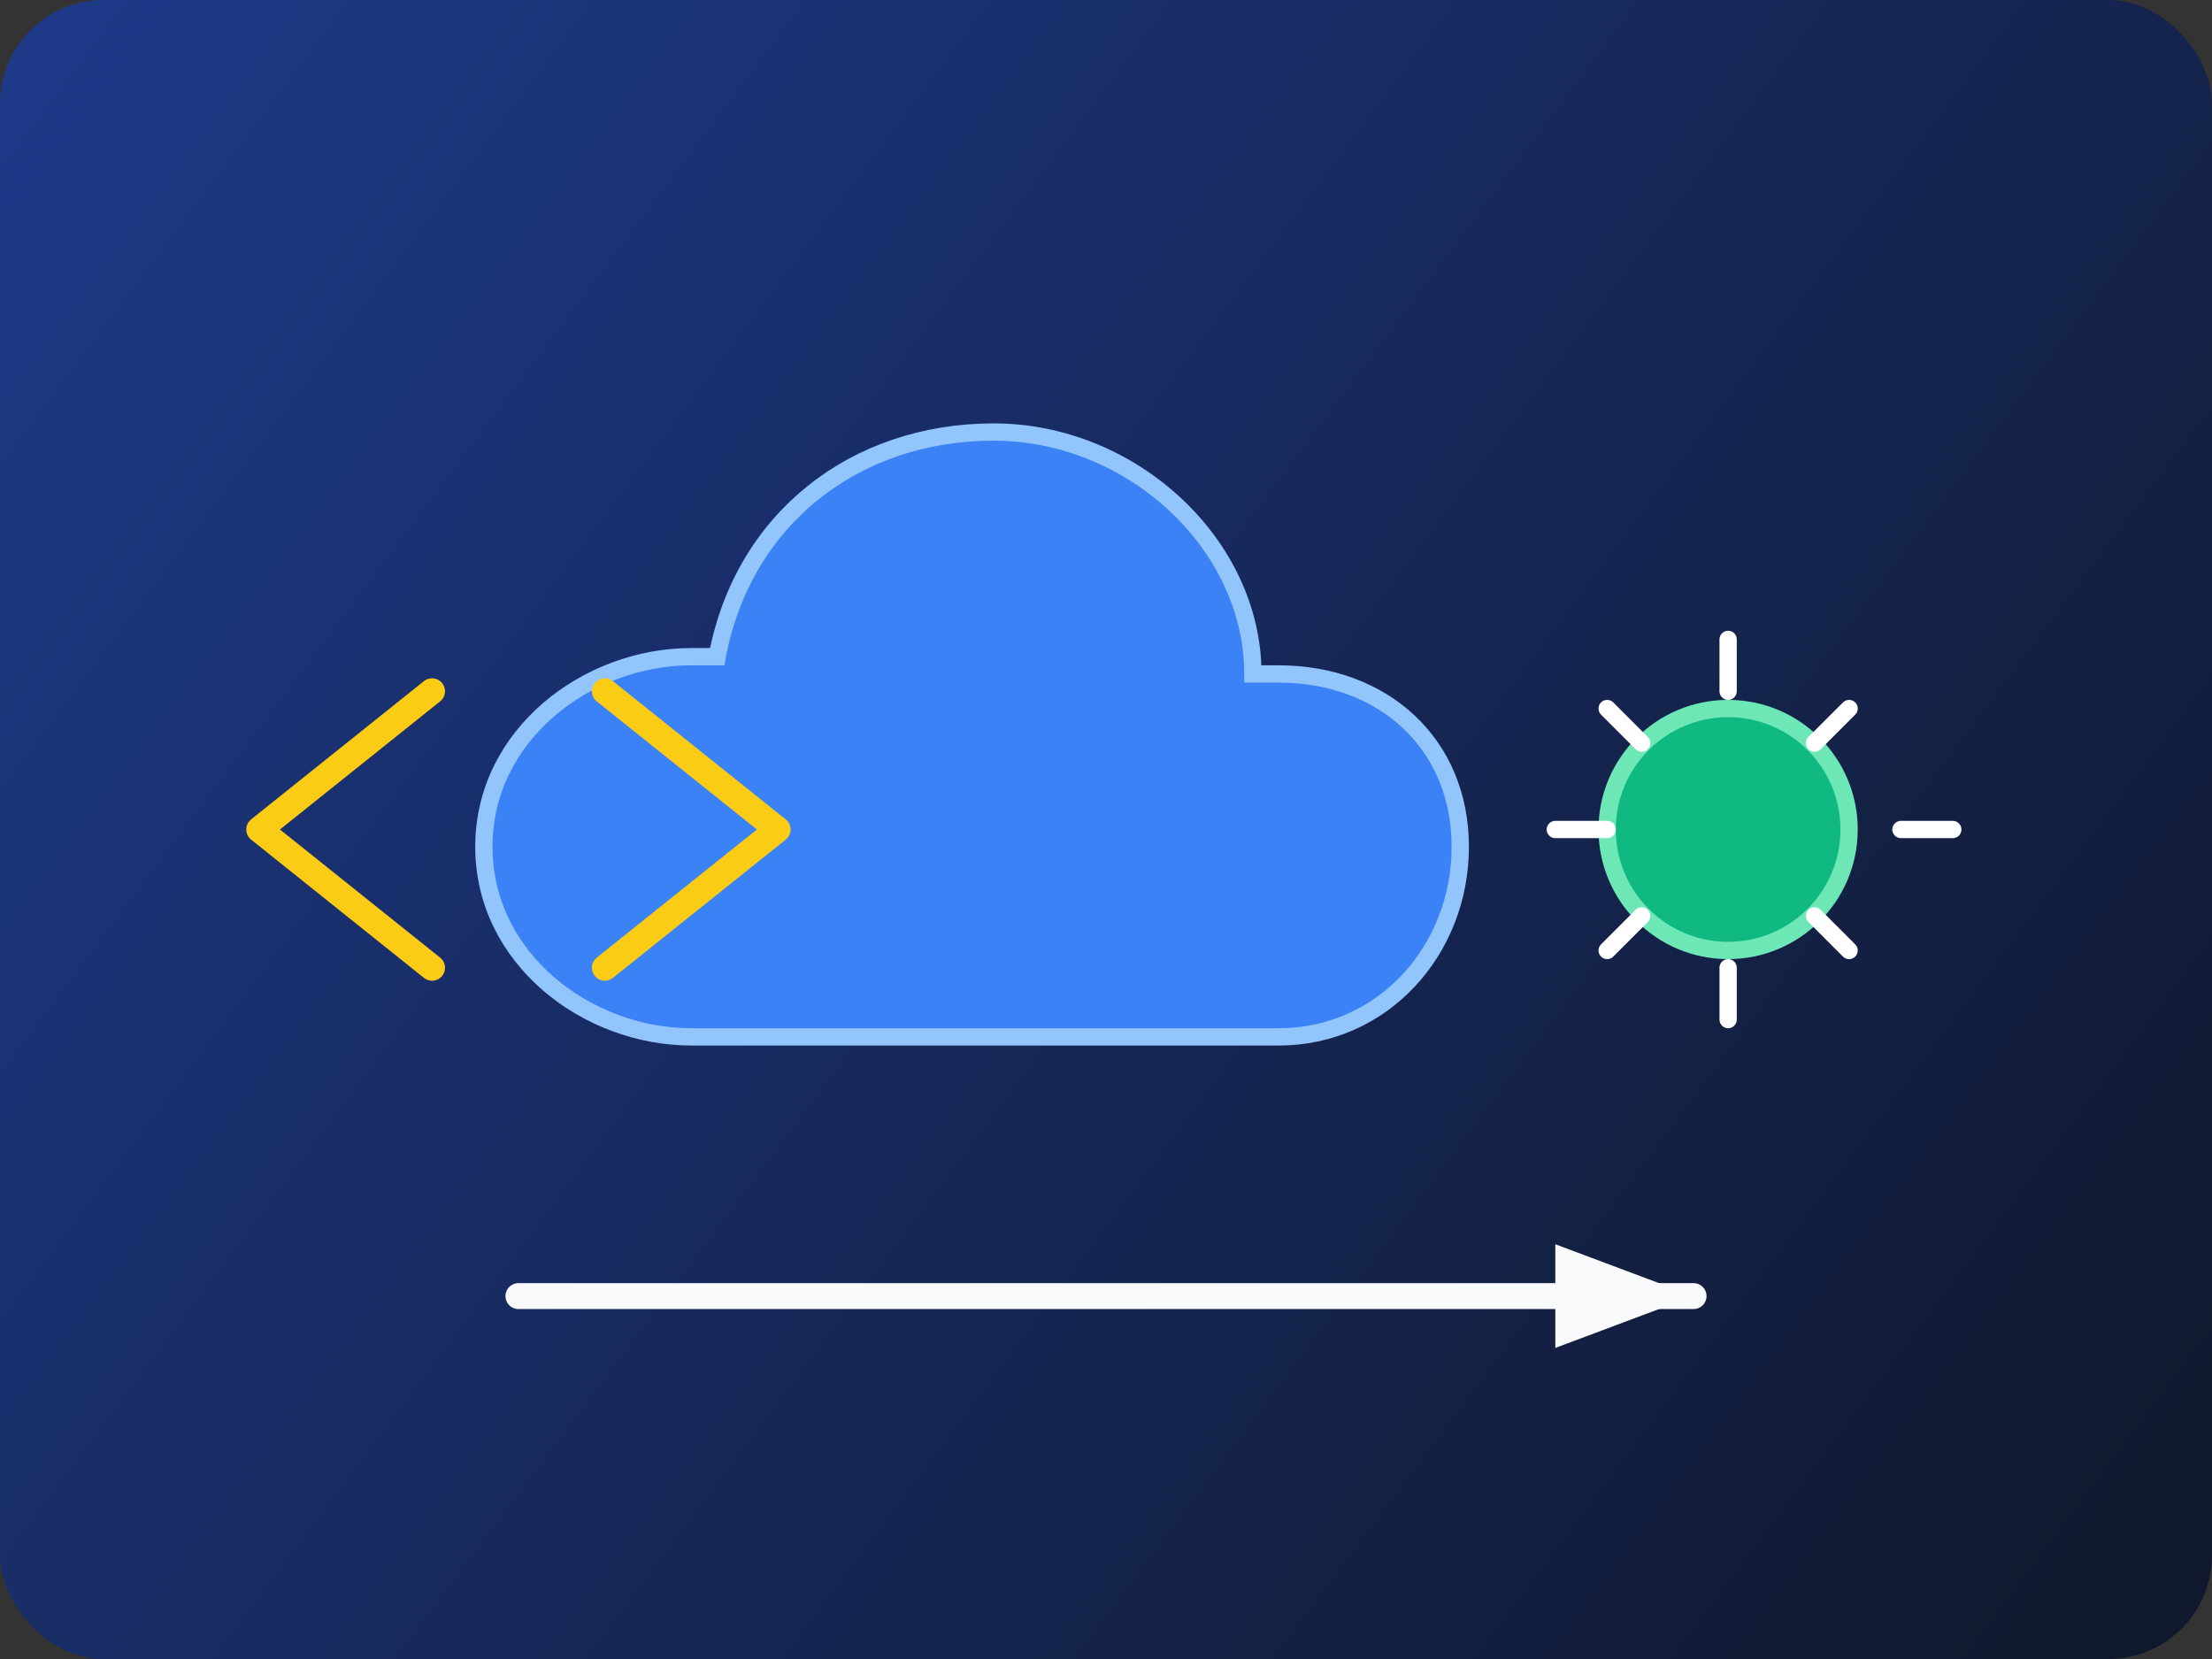 <!-- /public/ci-ds.svg -->
<svg xmlns="http://www.w3.org/2000/svg" viewBox="0 0 512 384" fill="none">
  <rect x="0" y="0" width="512" height="384" fill="#333333" stroke="none"/>
  <rect width="512" height="384" rx="24" fill="url(#bg)"></rect>
  <defs>
    <linearGradient id="bg" x1="0" y1="0" x2="512" y2="384" gradientUnits="userSpaceOnUse">
      <stop stop-color="#1E3A8A"></stop>
      <stop offset="1" stop-color="#0F172A"></stop>
    </linearGradient>
  </defs>

  <!-- 구름 -->
  <path d="M160 240c-24 0-48-18-48-44s24-44 48-44h6c6-32 32-52 64-52s60 26 60 56h6c24 0 42 16 42 40s-18 44-42 44H160z" fill="#3B82F6" stroke="#93C5FD" stroke-width="4"></path>

  <!-- 코드 아이콘 -->
  <path d="M100 160 L60 192 L100 224 M140 160 L180 192 L140 224" stroke="#FACC15" stroke-width="6" stroke-linecap="round" stroke-linejoin="round"></path>

  <!-- 톱니바퀴 -->
  <circle cx="400" cy="192" r="28" fill="#10B981" stroke="#6EE7B7" stroke-width="4"></circle>
  <path d="M400 160v-12M400 236v-12M372 192h-12M452 192h-12M380 172l-8-8M428 220l-8-8M428 164l-8 8M380 212l-8 8" stroke="#fff" stroke-width="4" stroke-linecap="round"></path>

  <!-- 파이프라인 화살표 -->
  <path d="M120 300h272" stroke="#F9FAFB" stroke-width="6" stroke-linecap="round"></path>
  <path d="M360 288l32 12-32 12z" fill="#F9FAFB"></path>
</svg>
